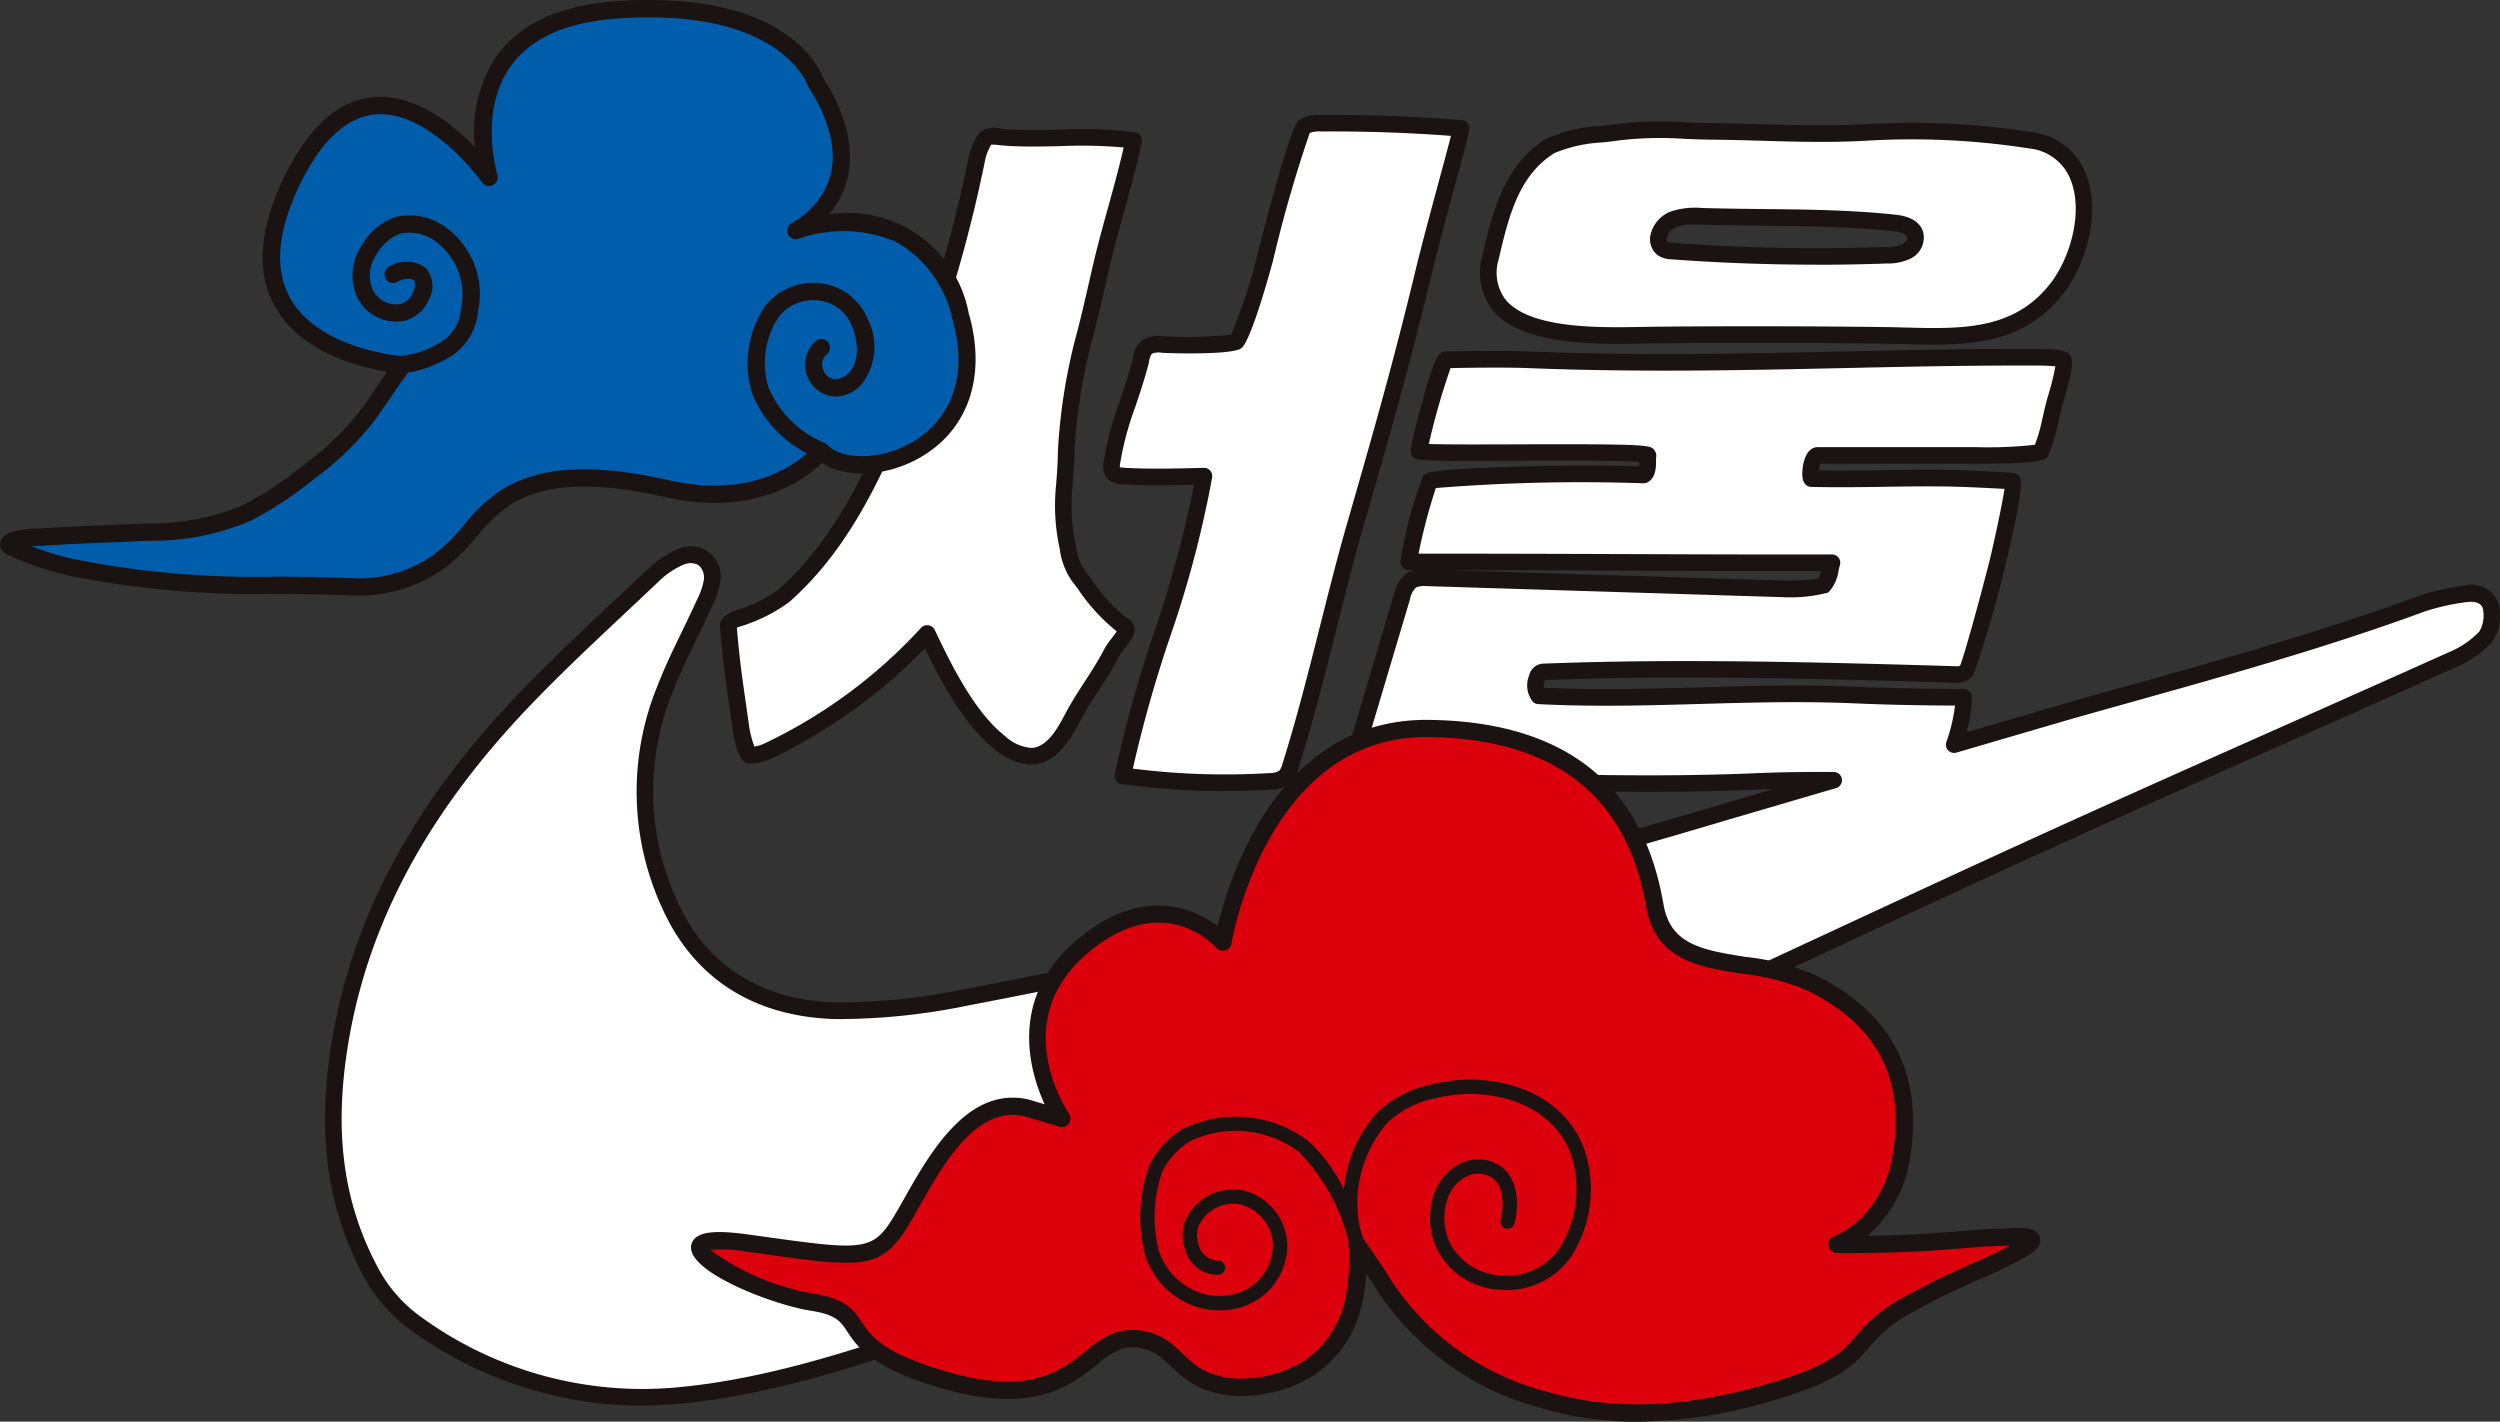 <svg id="NEM_7" xmlns="http://www.w3.org/2000/svg" width="151.818" height="86.333" viewBox="0 0 151.818 86.333">
  <rect x="0" y="0" width="151.818" height="86.333" fill="#333333" stroke="none"/>
  <path id="패스_20410" data-name="패스 20410" d="M790.058,77.615c-.141-.74-.888-.937-1.576-.831a13.851,13.851,0,0,0-2.667.6c-6.949,2.554-14.1,4.443-21.212,6.453-.3.086-3.409.995-7.153,2.092a9.357,9.357,0,0,0,.58-2.876c-2.508,0-4.575-.044-6.7-.136-6.526-.281-12.6.386-19.123.048-.33-.294-.177-1.435.264-1.452,8.191-.319,16.98-.088,25.207.161a.709.709,0,0,0,.544-.26c.163-.2,1.126-3.656,1.83-6.411a38.3,38.3,0,0,0,.968-5.059c-.216-.054-2.988-.169-3.211-.176-3.069-.091-5.958.079-9.017,0-.159,0-.037-1.408.366-1.408h9.668c1.6,0,3.822-.048,3.91-.268a17.254,17.254,0,0,0,.792-2.859c.074-.3.772-2.5.528-2.683a5.608,5.608,0,0,0-1.61-.152c-10.472-.04-19.856.592-30.853.152-1.778-.071-5.015,0-5.015,0-.4.308-1.677,5.434-1.628,5.543.11.244,13.953-.107,13.9.264-.044.308.062,1.008-.269,1.183-4-.2-12.767.1-12.985.379a27.744,27.744,0,0,0-1.263,4.9c8.211-.018,17.479.062,25.69.044-.176.66-.279,1.221-.528,1.408a10.888,10.888,0,0,1-2.43.18l-21.627-.672a1.242,1.242,0,0,0-1.52,1.156l-2.735,9.182a1.824,1.824,0,0,0-.005,1.08c.219.678.7.7,1.153.712l5.385.155c5.865.169,11.736.338,17.6.088,1.706-.073,3.247-.084,4.786-.077l-6.677,1.959a461.4,461.4,0,0,1-45.929,11.218,38.362,38.362,0,0,1-7.986.821c-4.491-.13-8.093-2.128-10.03-6.376a16.448,16.448,0,0,1-.307-13.171c.658-1.705,1.533-3.326,2.293-4.993A5.558,5.558,0,0,0,682,76.082a1.325,1.325,0,0,0-1.954-1.511,5.584,5.584,0,0,0-1.608,1.094c-2.706,2.57-5.482,5.077-8.046,7.784-5.357,5.654-9.38,12.04-10.837,19.884-.941,5.062-.765,9.876,1.685,14.506a9.148,9.148,0,0,0,2.941,3.35,23.465,23.465,0,0,0,15.714,4.288c6.266-.568,12.453-2.811,18.357-4.867a138.035,138.035,0,0,0,17.369-7.176c3.784-1.929,7.7-3.609,11.578-5.345,3.523-1.576,7.109-3.014,10.617-4.62,8.565-3.92,17.082-7.948,25.656-11.848,8.036-3.655,16.127-7.193,24.179-10.814a6,6,0,0,0,2.07-1.406,2.376,2.376,0,0,0,.337-1.785" transform="translate(-638.786 -40.711)" fill="#fff"/>
  <path id="패스_20411" data-name="패스 20411" d="M677.3,125.643a24.014,24.014,0,0,1-13.842-4.475,9.671,9.671,0,0,1-3.1-3.529c-2.267-4.287-2.819-9-1.734-14.833,1.333-7.17,4.92-13.758,10.967-20.139,1.95-2.059,4.05-4.029,6.081-5.935q.995-.932,1.984-1.868a6.066,6.066,0,0,1,1.758-1.191,1.823,1.823,0,0,1,2.651,2.044,5.106,5.106,0,0,1-.491,1.416l-.085.185c-.267.587-.553,1.176-.828,1.744-.508,1.048-1.033,2.131-1.454,3.223a15.942,15.942,0,0,0,.3,12.781c1.756,3.848,5.07,5.951,9.586,6.082a38.171,38.171,0,0,0,7.88-.814,461.134,461.134,0,0,0,45.879-11.206l3.193-.936q-.553.015-1.139.04c-5.878.251-11.85.079-17.626-.086l-5.392-.156a1.509,1.509,0,0,1-1.618-1.06,2.321,2.321,0,0,1,0-1.378L723,76.367a2.109,2.109,0,0,1,.8-1.284,1.485,1.485,0,0,1,.463-.185H723.9a.5.5,0,0,1-.5-.558,25.588,25.588,0,0,1,1.366-5.159c.161-.208.314-.4,5.456-.563,2.315-.072,5.488-.114,7.66-.022.01-.082.014-.184.016-.269-1.14-.094-4.736-.08-7.447-.071-6.208.024-6.21.022-6.393-.384-.07-.153-.13-.286.62-3.036.765-2.806,1-2.989,1.158-3.111a.508.508,0,0,1,.3-.106c.133,0,3.274-.07,5.046,0,6.739.269,12.988.132,19.032,0,3.813-.084,7.752-.164,11.8-.155,1.465,0,1.74.124,1.913.255.389.295.34.844-.267,2.937-.037.127-.065.223-.077.269-.1.414-.176.734-.237,1.007a10.525,10.525,0,0,1-.576,1.916c-.14.352-.234.585-4.377.585l-9.494,0a2.064,2.064,0,0,0-.09.41c1.327.021,2.64,0,3.915-.016,1.513-.021,3.076-.044,4.668,0,.029,0,3.012.115,3.318.191a.538.538,0,0,1,.32.239c.312.524-.91,5.385-.922,5.433a67.535,67.535,0,0,1-1.931,6.607,1.2,1.2,0,0,1-.947.442c-8.656-.262-17.087-.471-25.061-.165a1.107,1.107,0,0,0-.066.465c3.231.152,6.412.062,9.492-.025,3.018-.085,6.139-.175,9.326-.037,2.172.093,4.231.135,6.677.135a.5.5,0,0,1,.5.513,8.512,8.512,0,0,1-.326,2.12c4.019-1.177,6.014-1.76,6.258-1.829q1.635-.462,3.272-.919c5.918-1.655,12.037-3.367,17.9-5.522a14.156,14.156,0,0,1,2.764-.63,1.714,1.714,0,0,1,2.147,1.234h0a2.862,2.862,0,0,1-.451,2.208,6.33,6.33,0,0,1-2.244,1.535c-3.339,1.5-6.74,3.014-10.03,4.477-4.643,2.064-9.444,4.2-14.147,6.337-4.656,2.118-9.374,4.31-13.936,6.43-3.837,1.783-7.805,3.626-11.719,5.418-1.932.884-3.917,1.731-5.836,2.549-1.573.671-3.2,1.364-4.785,2.073q-1.091.488-2.184.972c-3.1,1.376-6.307,2.8-9.371,4.362a136.209,136.209,0,0,1-17.431,7.2l-.869.3c-5.7,1.989-11.588,4.045-17.609,4.59q-1.109.1-2.2.1m3.041-51.164a1.381,1.381,0,0,0-.533.12,5.057,5.057,0,0,0-1.459,1q-.99.94-1.988,1.872c-2.02,1.9-4.109,3.857-6.04,5.893-5.909,6.236-9.412,12.657-10.708,19.63-1.04,5.6-.521,10.1,1.635,14.178a8.679,8.679,0,0,0,2.782,3.172,22.86,22.86,0,0,0,15.382,4.2c5.9-.534,11.729-2.57,17.368-4.538l.87-.3a135.347,135.347,0,0,0,17.306-7.149c3.088-1.575,6.307-3,9.42-4.385q1.091-.485,2.181-.972c1.593-.713,3.224-1.408,4.8-2.08,1.913-.816,3.892-1.659,5.812-2.538,3.911-1.79,7.878-3.632,11.714-5.415,4.564-2.121,9.284-4.314,13.943-6.433,4.707-2.141,9.51-4.277,14.155-6.341,3.288-1.462,6.689-2.974,10.027-4.474a5.462,5.462,0,0,0,1.9-1.277,1.927,1.927,0,0,0,.223-1.36c-.1-.538-.855-.45-1-.428a13.382,13.382,0,0,0-2.57.579c-5.9,2.17-12.042,3.887-17.979,5.548q-1.636.457-3.27.919c-.34.095-4.242,1.238-7.148,2.09a.5.5,0,0,1-.619-.644,9.884,9.884,0,0,0,.524-2.212c-2.231-.006-4.16-.049-6.187-.136-3.15-.135-6.253-.047-9.254.039-3.194.091-6.5.184-9.873.01a.506.506,0,0,1-.309-.128,1.6,1.6,0,0,1-.232-1.629.911.911,0,0,1,.812-.7c8.039-.313,16.527-.1,25.242.16a.219.219,0,0,0,.116-.053c.2-.469,1.051-3.487,1.755-6.239.188-.735.782-3.437.937-4.479-.781-.049-2.414-.12-2.707-.128-1.57-.047-3.122-.024-4.623,0-1.424.021-2.9.042-4.392.006-.17,0-.566-.091-.557-.806.007-.6.212-1.608.937-1.608h9.668a25.752,25.752,0,0,0,3.518-.144,9.546,9.546,0,0,0,.453-1.571c.063-.28.137-.606.243-1.03.013-.052.044-.161.086-.306a15.7,15.7,0,0,0,.463-1.858,11.15,11.15,0,0,0-1.117-.046c-4.063-.017-8,.071-11.806.154-6.06.132-12.326.269-19.095,0-1.444-.057-3.9-.019-4.711,0a42.771,42.771,0,0,0-1.32,4.608c.97.037,3.268.029,5.34.022,8.032-.029,8.1.047,8.344.334a.538.538,0,0,1,.124.417,2.027,2.027,0,0,0-.009.236c0,.418-.013,1.051-.522,1.32a.505.505,0,0,1-.261.058,109.79,109.79,0,0,0-12.589.288,34.22,34.22,0,0,0-1.05,3.987c3.941-.005,8.169.01,12.263.023,4.3.016,8.737.033,12.842.023h0a.5.5,0,0,1,.486.633c-.029.108-.055.212-.081.313a2.363,2.363,0,0,1-.632,1.368,9.076,9.076,0,0,1-2.747.281l-21.627-.671a1.339,1.339,0,0,0-.653.078,1.3,1.3,0,0,0-.37.717l-2.735,9.183a1.318,1.318,0,0,0-.009.781c.1.317.214.35.689.363l5.385.155c5.766.165,11.721.337,17.562.088,1.867-.08,3.479-.084,4.81-.078a.5.5,0,0,1,.139.987l-6.678,1.958a461.84,461.84,0,0,1-45.979,11.23,38.941,38.941,0,0,1-8.093.83c-4.925-.144-8.547-2.449-10.473-6.671a16.916,16.916,0,0,1-.319-13.561c.435-1.131.97-2.233,1.486-3.3.274-.563.555-1.146.818-1.722l.088-.191a4.3,4.3,0,0,0,.408-1.134,1,1,0,0,0-.276-.959.728.728,0,0,0-.45-.138m46.075.417,20.232.629a15.489,15.489,0,0,0,2.134-.114,2.606,2.606,0,0,0,.157-.467c-3.924.006-8.126-.009-12.2-.022-3.425-.013-6.943-.025-10.308-.025Zm11.5-7.038v0" transform="translate(-638.349 -40.275)" fill="#1a1311"/>
  <path id="패스_20412" data-name="패스 20412" d="M704.573,73.316a6.475,6.475,0,0,0,.484,1.628,2.608,2.608,0,0,0,1.112-.235,31.22,31.22,0,0,0,9.709-7.155c1.047,2.2,2.48,5.109,4.4,6.612a3.055,3.055,0,0,0,1.991.838c1.132-.078,1.847-1.214,2.372-2.22.795-1.523,1.662-2.563,2.457-4.086.275-.528,1.254-1.4.7-1.628-.748-.308-2.009-2.079-2.729-3a3.945,3.945,0,0,1-.649-1.743c-.53-2.85-.147-3.089-.1-5.987a34.986,34.986,0,0,1,1.012-6.467c.364-1.314.7-2.859,1.1-4.575.586-2.54,1.447-5.133,1.979-7.685-2.5-.394-5.31,0-7.83-.189-.448-.034-.954-.145-1.144.044a3.175,3.175,0,0,0-.522,1.145A84.922,84.922,0,0,1,714.7,52.93c-1.926,4.6-3.807,9.032-7.536,12.337a9.607,9.607,0,0,1-2.6,1.32,1.772,1.772,0,0,0-.616.264c-.195.185-.155.216-.132.484.22,2.551.44,3.695.748,5.982" transform="translate(-659.582 -29.079)" fill="#fff"/>
  <path id="패스_20413" data-name="패스 20413" d="M721.717,75.074a3.694,3.694,0,0,1-2.186-.949c-1.755-1.375-3.1-3.81-4.218-6.117a32.326,32.326,0,0,1-9.366,6.72,3.108,3.108,0,0,1-1.326.282c-.671,0-.936-1.719-.983-2.064-.084-.625-.162-1.165-.234-1.671-.191-1.325-.355-2.469-.516-4.336l-.009-.091a.819.819,0,0,1,.3-.8,1.741,1.741,0,0,1,.711-.348l.1-.029a9.173,9.173,0,0,0,2.418-1.218c3.676-3.258,5.572-7.78,7.406-12.154a85.5,85.5,0,0,0,4.187-14.236,3.554,3.554,0,0,1,.658-1.39,1.483,1.483,0,0,1,1.269-.217c.09.01.181.02.269.027,1.05.08,2.188.055,3.288.03a26.27,26.27,0,0,1,4.582.164.5.5,0,0,1,.415.6c-.3,1.417-.7,2.861-1.082,4.257-.314,1.132-.638,2.3-.9,3.438l-.211.92c-.305,1.333-.594,2.591-.894,3.676a34.474,34.474,0,0,0-.994,6.341c-.017.961-.07,1.649-.114,2.2a11.347,11.347,0,0,0,.2,3.686,3.556,3.556,0,0,0,.551,1.526c.108.138.227.294.355.462a10.8,10.8,0,0,0,2.17,2.385.74.74,0,0,1,.452.493c.124.462-.215.9-.574,1.37a4.084,4.084,0,0,0-.327.463c-.408.783-.837,1.444-1.252,2.084s-.818,1.261-1.2,2c-.616,1.179-1.428,2.4-2.784,2.489-.05,0-.1.005-.149.005m-16.671-.832h0Zm10.4-7.629a.5.5,0,0,1,.455.287c.879,1.848,2.352,4.941,4.254,6.433a2.639,2.639,0,0,0,1.646.731c.86-.059,1.473-1.019,1.96-1.951.408-.783.837-1.444,1.252-2.084s.818-1.261,1.2-2a4.465,4.465,0,0,1,.422-.611c.093-.121.228-.3.314-.433a11.584,11.584,0,0,1-2.364-2.591c-.125-.165-.243-.318-.348-.454a4.4,4.4,0,0,1-.747-1.961,12.258,12.258,0,0,1-.216-3.949c.044-.567.094-1.209.111-2.139a35.12,35.12,0,0,1,1.029-6.592c.294-1.064.581-2.312.883-3.633l.212-.921c.267-1.156.593-2.338.911-3.481.333-1.206.677-2.447.952-3.665a29.594,29.594,0,0,0-3.873-.08c-1.125.025-2.287.051-3.388-.033-.1-.007-.2-.019-.3-.029a3.535,3.535,0,0,0-.477-.031,3.15,3.15,0,0,0-.357.857,86.326,86.326,0,0,1-4.242,14.4c-1.877,4.478-3.819,9.109-7.666,12.518a9.973,9.973,0,0,1-2.774,1.422l-.114.035a2.077,2.077,0,0,0-.3.107l.008.084c.159,1.838.313,2.915.509,4.278.073.509.152,1.052.236,1.68a7.11,7.11,0,0,0,.308,1.17,2,2,0,0,0,.577-.166,30.827,30.827,0,0,0,9.543-7.032.5.5,0,0,1,.378-.171m3.848-29.181h0Z" transform="translate(-659.147 -28.642)" fill="#1a1311"/>
  <path id="패스_20414" data-name="패스 20414" d="M747.352,57.089a.741.741,0,0,0,.548.2c1.336.108,3.633.052,4.973.014-.977,6.212-3.729,12.021-4.918,18.2a44.827,44.827,0,0,0,8.907.347,1.078,1.078,0,0,0,1.254-.907c1.532-4.861,2.574-9.911,3.985-14.809,1.5-5.191,2.772-9.634,4.127-15.281.673-2.8,2.341-8.657,2.253-8.664q-4.262-.343-8.542-.313a1.631,1.631,0,0,0-1.008.232,65.144,65.144,0,0,0-2.345,7.963,26.95,26.95,0,0,1-1.743,5.066,19.77,19.77,0,0,1-4.482.179,1.4,1.4,0,0,0-.954.156c-.294.22-.315.634-.41.989-.621,2.327-1.465,4.075-1.721,6.066a.75.75,0,0,0,.076.561" transform="translate(-679.762 -28.39)" fill="#fff"/>
  <path id="패스_20415" data-name="패스 20415" d="M753.713,76a45.361,45.361,0,0,1-6.264-.434.5.5,0,0,1-.425-.593,74.761,74.761,0,0,1,2.374-8.582,69.657,69.657,0,0,0,2.442-9c-1.24.031-3.217.064-4.417-.032a1.213,1.213,0,0,1-.9-.4h0a1.205,1.205,0,0,1-.178-.935,19.156,19.156,0,0,1,.975-3.691c.258-.769.524-1.562.759-2.441.018-.069.033-.14.049-.211a1.616,1.616,0,0,1,.545-1.05,1.855,1.855,0,0,1,1.295-.255,25.393,25.393,0,0,0,4.13-.1,35.416,35.416,0,0,0,1.566-4.758c.018-.077,1.934-7.787,2.526-8.247a2.079,2.079,0,0,1,1.313-.337c2.852-.016,5.741.086,8.586.314a.51.51,0,0,1,.373.213c.168.238.168.238-.795,3.8-.493,1.827-1.053,3.9-1.381,5.267-1.381,5.752-2.717,10.391-4.133,15.3-.607,2.1-1.155,4.277-1.685,6.379-.7,2.784-1.428,5.664-2.3,8.442a1.878,1.878,0,0,1-.43.813,1.858,1.858,0,0,1-1.274.445q-1.368.084-2.743.083m-5.6-1.36a44.361,44.361,0,0,0,8.277.272,1.1,1.1,0,0,0,.624-.152,1.126,1.126,0,0,0,.18-.4c.867-2.751,1.589-5.616,2.288-8.386.532-2.11,1.082-4.291,1.694-6.411,1.412-4.9,2.745-9.529,4.121-15.259.332-1.382.893-3.46,1.388-5.295.29-1.073.587-2.173.744-2.794-2.632-.2-5.294-.285-7.929-.267a1.567,1.567,0,0,0-.645.089,80.094,80.094,0,0,0-2.221,7.716c-.011.047-1.31,4.91-1.94,5.362-.594.424-4.5.3-4.813.272a1.121,1.121,0,0,0-.615.058.953.953,0,0,0-.164.456c-.019.087-.038.175-.061.259-.242.908-.514,1.718-.777,2.5a18.515,18.515,0,0,0-.931,3.5,1.487,1.487,0,0,0-.014.177,1.19,1.19,0,0,0,.18.024c1.372.111,3.857.043,4.918.013a.5.5,0,0,1,.511.581,65.928,65.928,0,0,1-2.577,9.748,78.889,78.889,0,0,0-2.24,7.942" transform="translate(-679.325 -27.954)" fill="#1a1311"/>
  <path id="패스_20416" data-name="패스 20416" d="M822.93,37.253a46.561,46.561,0,0,0-9.9-.482c-3.124.189-6.3-.029-9.45-.059a35.416,35.416,0,0,0-5.8.063c-1.026.162-3.087.243-4.022.827-2.323,1.45-3.006,4.073-3.614,6.75-1.2,5.311,6.655,4.758,9.916,4.73q7.024-.062,14.049.02c3.825.05,7.792.565,10.436-2.862,2.145-2.779,2.7-8.314-1.613-8.988M815.41,44a2.691,2.691,0,0,1-1.2.235,118.292,118.292,0,0,1-13.044-.245,1.094,1.094,0,0,1-.591-.161.742.742,0,0,1-.239-.689,1.487,1.487,0,0,1,1.033-1.118,4.365,4.365,0,0,1,1.586-.146c3.89.12,7.805-.012,11.675.4.519.055,1.143.2,1.3.7A.934.934,0,0,1,815.41,44" transform="translate(-699.621 -28.736)" fill="#fff"/>
  <path id="패스_20417" data-name="패스 20417" d="M816.606,49.227c-.578,0-1.158-.015-1.735-.03-.4-.011-.806-.021-1.207-.026-4.388-.058-8.98-.064-14.037-.02-.232,0-.487.007-.76.012-2.724.049-7.28.134-9.05-2.041a3.712,3.712,0,0,1-.6-3.315c.549-2.424,1.233-5.44,3.837-7.066a9,9,0,0,1,3.347-.79c.326-.036.623-.069.862-.107a22.248,22.248,0,0,1,4.28-.115c.536.02,1.072.04,1.6.045,1,.01,2.019.039,3,.067,2.112.059,4.3.121,6.412-.006a47.323,47.323,0,0,1,10.011.487,4.005,4.005,0,0,1,3.291,2.535c.939,2.355,0,5.5-1.357,7.257-2.106,2.729-4.975,3.114-7.9,3.114M806,48.114c2.656,0,5.2.017,7.681.049.405.005.813.016,1.219.027,3.4.089,6.6.171,8.812-2.692,1.205-1.561,1.99-4.333,1.219-6.269a3.009,3.009,0,0,0-2.511-1.913,46.28,46.28,0,0,0-9.795-.477c-2.159.131-4.367.069-6.5.008-.979-.028-1.992-.057-2.984-.066-.543-.005-1.1-.026-1.631-.046a21.505,21.505,0,0,0-4.085.1c-.252.04-.565.076-.908.114a8.694,8.694,0,0,0-2.926.643c-2.083,1.3-2.743,3.584-3.389,6.434a2.728,2.728,0,0,0,.4,2.457c1.461,1.795,5.71,1.718,8.25,1.67.277,0,.536-.01.771-.012,2.207-.02,4.326-.029,6.379-.029m3.482-3.739c-2.935,0-5.877-.108-8.79-.325a1.544,1.544,0,0,1-.859-.262,1.234,1.234,0,0,1-.433-1.156,1.981,1.981,0,0,1,1.366-1.526,4.832,4.832,0,0,1,1.768-.174c1.227.038,2.479.051,3.69.064,2.632.027,5.354.055,8.022.34.358.038,1.448.154,1.724,1.053A1.423,1.423,0,0,1,815.215,44a3.13,3.13,0,0,1-1.427.3q-2.147.078-4.31.078m-7.421-2.445a2.937,2.937,0,0,0-.962.126,1.008,1.008,0,0,0-.7.709.285.285,0,0,0,.045.221.911.911,0,0,0,.324.06,118.068,118.068,0,0,0,12.988.244,2.328,2.328,0,0,0,.981-.174c.182-.1.311-.305.272-.432-.052-.17-.361-.294-.868-.348-2.621-.28-5.318-.307-7.927-.334-1.216-.013-2.474-.026-3.711-.064-.147,0-.3-.009-.442-.009" transform="translate(-699.185 -28.3)" fill="#1a1311"/>
  <path id="패스_20418" data-name="패스 20418" d="M740.486,135.837c.121.178.055.709.058.909a10.637,10.637,0,0,1-.182,2.185,6.558,6.558,0,0,1-2.736,4.381,7.891,7.891,0,0,1-4.395,1.188,5.411,5.411,0,0,1-2.253-.546,11.953,11.953,0,0,1-2.013-1.635,3.282,3.282,0,0,0-2.841-.684c-2.223.635-3.363,4.548-10.685,2.427s-3.988-4.1-8.061-4.735-10.644-4.508-3.891-3.58,7.761,1.248,9.334-1.354,3.816-7.732,7.616-6.855l2.145.645s-4.1-6.021,1.321-10.519c5.01-4.157,8.459-.187,8.459-.187s2.09-13.106,12.49-12.98,12.974,6.322,13.731,10.737,5.859,2.93,9.477,4.694,6.355,4.791,5.532,10.33a6.757,6.757,0,0,1-3.94,5.572s2.44.021,4.76-.093,3.777-.314,5.031-.333c1.034-.016,3.36-.307.969.959s-2.5,1-6.356,3.078-2.132,3.338-7.506,5.063-10.277,2.067-14.695.767a16.64,16.64,0,0,1-9.683-6.911c-.528-.862-1.117-1.687-1.686-2.525" transform="translate(-658.083 -60.26)" fill="#dc000c"/>
  <path id="패스_20419" data-name="패스 20419" d="M781.5,134.947c-.17-.626-.959-.59-2.048-.541-.172.008-.335.016-.475.017-.66.011-1.378.069-2.21.138-.8.066-1.716.141-2.84.2-1,.049-2.036.073-2.879.085a7.788,7.788,0,0,0,2.606-4.962c.739-4.974-1.22-8.635-5.822-10.879a14.469,14.469,0,0,0-4.2-1.09c-2.827-.438-4.581-.827-4.991-3.22-1.253-7.315-6.045-11.075-14.242-11.173-9.1-.11-12.1,9.493-12.824,12.521-1.351-1.01-4.483-2.538-8.466.767-4.256,3.532-2.99,7.982-2.044,10.056l-.935-.281-.034-.009c-3.675-.849-5.993,3.246-7.525,5.955-.233.411-.451.8-.659,1.141-1.264,2.091-1.84,2.075-7.666,1.264l-1.147-.159c-1.729-.238-3.35-.319-3.5.688-.232,1.582,4.959,3.576,7.237,3.931,1.563.244,1.824.637,2.256,1.289.614.925,1.454,2.192,5.74,3.433,5.573,1.614,7.8-.158,9.424-1.451a4.924,4.924,0,0,1,1.552-.975,2.752,2.752,0,0,1,2.365.585c.207.169.4.353.611.548a6.53,6.53,0,0,0,1.5,1.148,5.9,5.9,0,0,0,2.472.6,8.394,8.394,0,0,0,4.693-1.268,7.059,7.059,0,0,0,2.974-4.727,10.842,10.842,0,0,0,.175-1.433c.231.343.457.69.67,1.038a17.14,17.14,0,0,0,9.984,7.141,20.475,20.475,0,0,0,5.823.817,30.065,30.065,0,0,0,9.18-1.588c3.251-1.044,4.048-1.962,4.894-2.934a8.278,8.278,0,0,1,2.7-2.167,44.023,44.023,0,0,1,4.017-1.966c.663-.286,1.29-.556,2.336-1.111.778-.412,1.463-.831,1.3-1.424m-4.052,1.57a44.937,44.937,0,0,0-4.1,2.006,9.284,9.284,0,0,0-3,2.4c-.779.9-1.451,1.669-4.422,2.623-5.463,1.755-10.169,2-14.385.764a16.1,16.1,0,0,1-9.384-6.681c-.4-.657-.842-1.3-1.267-1.915-.145-.21-.289-.419-.432-.63a.512.512,0,0,0-.048-.054q-.079-.274-.173-.559a7.384,7.384,0,0,1,1.669-6.514,5.849,5.849,0,0,1,2.808-1.444c3.422-.875,7.516.322,8.441,3.834a6.828,6.828,0,0,1-.819,5.25,3.884,3.884,0,0,1-3.509,1.66,3.679,3.679,0,0,1-3.154-1.981,3.521,3.521,0,0,1-.1-2.788,2.282,2.282,0,0,1,1.243-1.306,1.584,1.584,0,0,1,1.3.077c.795.4.885,1.644.632,2.632a.438.438,0,0,0,.848.217c.348-1.363.147-3.013-1.088-3.632a2.439,2.439,0,0,0-2-.112,3.173,3.173,0,0,0-1.744,1.8,4.418,4.418,0,0,0,.127,3.5,4.544,4.544,0,0,0,3.885,2.465c.1.006.2.009.3.009a4.732,4.732,0,0,0,3.987-2.064,7.631,7.631,0,0,0,.933-5.952c-1.064-4.037-5.666-5.436-9.5-4.459a6.684,6.684,0,0,0-3.215,1.678,7.968,7.968,0,0,0-2.047,4.7,9.393,9.393,0,0,0-2.2-2.98,7.313,7.313,0,0,0-7.59-.7,5.276,5.276,0,0,0-2.02,2.212,9.211,9.211,0,0,0-.281,5.377,4.871,4.871,0,0,0,2.431,2.918,4.66,4.66,0,0,0,2.118.51,4.3,4.3,0,0,0,2.007-.484,3.94,3.94,0,0,0,2.1-3.559,3.534,3.534,0,0,0-2.585-3.222,3.164,3.164,0,0,0-3.648,1.908,2.545,2.545,0,0,0,0,1.563,2.059,2.059,0,0,0,1.978,1.631.437.437,0,0,0,.077-.871,1.208,1.208,0,0,1-1.211-1,1.674,1.674,0,0,1-.02-1.03,2.3,2.3,0,0,1,2.621-1.355,2.633,2.633,0,0,1,1.915,2.408,3.093,3.093,0,0,1-1.637,2.749,3.648,3.648,0,0,1-3.317-.032,4.045,4.045,0,0,1-1.992-2.392,8.4,8.4,0,0,1,.233-4.751,4.468,4.468,0,0,1,1.69-1.842,6.434,6.434,0,0,1,6.572.629,11.712,11.712,0,0,1,2.919,5c.039.16.085.317.135.471a.517.517,0,0,0,.025.428,2.874,2.874,0,0,1,0,.441c0,.092-.007.171-.006.228a10.148,10.148,0,0,1-.173,2.077,6.009,6.009,0,0,1-2.5,4.034,7.378,7.378,0,0,1-4.1,1.108,4.84,4.84,0,0,1-2.034-.489,5.626,5.626,0,0,1-1.253-.977c-.212-.2-.43-.4-.665-.6a3.794,3.794,0,0,0-3.317-.782,5.731,5.731,0,0,0-1.918,1.164c-1.525,1.215-3.426,2.727-8.477,1.264-3.916-1.133-4.6-2.171-5.156-3-.488-.735-.949-1.43-2.969-1.745a14.9,14.9,0,0,1-6.232-2.644,8.085,8.085,0,0,1,2.188.1l1.145.159c5.836.813,7.051.982,8.71-1.761.212-.35.435-.746.674-1.167,1.459-2.578,3.457-6.108,6.358-5.452l2.128.64a.525.525,0,0,0,.585-.8c-.156-.23-3.773-5.674,1.222-9.819,4.539-3.765,7.6-.391,7.728-.246a.526.526,0,0,0,.915-.261c.02-.126,2.125-12.539,11.827-12.539h.138c7.616.091,12.063,3.557,13.219,10.3.559,3.26,3.256,3.677,5.866,4.081a13.7,13.7,0,0,1,3.9,1c4.2,2.049,5.917,5.249,5.243,9.781-.6,4.033-3.474,5.11-3.594,5.153a.525.525,0,0,0,.169,1.021c.026,0,2.482.02,4.791-.094,1.14-.056,2.061-.132,2.874-.2s1.515-.124,2.14-.134c.148,0,.322-.01.506-.018l.2-.009c-1.006.532-1.584.782-2.254,1.071" transform="translate(-657.628 -59.805)" fill="#1a1311"/>
  <path id="패스_20420" data-name="패스 20420" d="M622.441,55.6c-.366-.169-.239-.282.052-.4a6.379,6.379,0,0,1,1.89-.237c2.1-.149,4.2-.186,6.3-.3a14.727,14.727,0,0,0,6.044-1.182,22.126,22.126,0,0,0,3.655-2.419,17.722,17.722,0,0,0,3.707-3.587c.7-.981,1.342-2,2.064-2.96,0,0-11.7-.77-6.775-11.086s12.009-.308,12.009-.308-2.925-9.392,7.7-10.162,12.164,4.465,12.164,4.465,4.157,5.7-1.232,8.93c0,0,7.7-2.925,10.008,5.235s-6.313,10.469-8.468,8.16c0,0-2.925,3.695-9.238,2.309-3.1-.68-7.017-1.29-9.9.49-1.62,1-2.521,2.819-4.085,3.914a8.331,8.331,0,0,1-5.124,1.532c-5.735-.244-11.728.154-17.344-1.222a18.872,18.872,0,0,1-3.427-1.173" transform="translate(-621.69 -22.356)" fill="#005dab"/>
  <path id="패스_20421" data-name="패스 20421" d="M680.074,40.99a7.468,7.468,0,0,0-8.505-6.072,5.156,5.156,0,0,0,1.17-2.369c.553-2.727-1.151-5.355-1.474-5.822-.271-.753-2.395-5.49-12.674-4.748-3.446.25-5.9,1.411-7.289,3.45a8.336,8.336,0,0,0-1.23,5.408c-1.357-1.41-3.638-3.26-6.139-3.039-2.16.184-4.006,1.849-5.486,4.948-1.511,3.164-1.667,5.81-.463,7.867,1.592,2.719,5.094,3.591,6.764,3.859-.25.355-.492.711-.73,1.061-.269.4-.538.791-.814,1.181a17.394,17.394,0,0,1-3.6,3.477,21.824,21.824,0,0,1-3.566,2.364,14.322,14.322,0,0,1-5.838,1.127c-.832.044-1.666.076-2.5.109-1.248.048-2.539.1-3.81.189-.129.009-.267.014-.41.02a4.792,4.792,0,0,0-1.646.257c-.162.068-.591.249-.6.684,0,.288.173.516.531.681a19.2,19.2,0,0,0,3.522,1.206,57.033,57.033,0,0,0,12.836,1.133c1.519.019,3.09.039,4.61.1q.177.007.352.007a8.942,8.942,0,0,0,5.1-1.635,11.458,11.458,0,0,0,2.021-1.968,9.318,9.318,0,0,1,2.039-1.929c2.642-1.632,6.289-1.131,9.509-.424,5.359,1.177,8.394-1.129,9.394-2.1,1.379.945,3.878.852,5.913-.3,2.964-1.67,4.092-4.934,3.019-8.73m-3.534,7.816c-2,1.127-4.268.973-5.056.129-.006-.006-.014-.011-.02-.017a.5.5,0,0,0-.057-.049l-.027-.017a.457.457,0,0,0-.047-.029,6.344,6.344,0,0,1-3.449-3.41,5.143,5.143,0,0,1,.638-4.271A2.664,2.664,0,0,1,671,40.157a2.442,2.442,0,0,1,1.955,1.517c.178.434.693,1.921-.172,2.861a1.182,1.182,0,0,1-.806.4.821.821,0,0,1-.75-.584.806.806,0,0,1,.207-.93.525.525,0,0,0-.649-.826,1.937,1.937,0,0,0,1.174,3.391H672a2.22,2.22,0,0,0,1.553-.743,3.689,3.689,0,0,0,.37-3.971,3.515,3.515,0,0,0-2.777-2.157,3.706,3.706,0,0,0-3.445,1.367,6.148,6.148,0,0,0-.765,5.383,7.076,7.076,0,0,0,3.3,3.563c-1,.894-3.661,2.668-8.259,1.659-3.424-.751-7.325-1.274-10.286.556a10.256,10.256,0,0,0-2.279,2.134,10.493,10.493,0,0,1-1.831,1.8,7.794,7.794,0,0,1-4.8,1.438c-1.536-.066-3.115-.085-4.641-.1a56.29,56.29,0,0,1-12.6-1.1,19.367,19.367,0,0,1-2.39-.741c.125-.007.251-.012.373-.017.155-.006.3-.012.444-.021,1.254-.089,2.536-.139,3.776-.187.838-.032,1.676-.065,2.513-.109a15.1,15.1,0,0,0,6.251-1.237,22.691,22.691,0,0,0,3.743-2.474,18.3,18.3,0,0,0,3.813-3.7c.282-.4.554-.8.828-1.2.362-.533.737-1.08,1.125-1.605a7.012,7.012,0,0,0,2.3-.811,3.651,3.651,0,0,0,1.956-2.94,5.008,5.008,0,0,0-2.272-5.27,3.722,3.722,0,0,0-2.73-.431,3.775,3.775,0,0,0-2.052,1.707,3.28,3.28,0,0,0-.349,3.06,2.638,2.638,0,0,0,2.974,1.531,2.238,2.238,0,0,0,1.431-1.268,1.674,1.674,0,0,0-.176-1.921,1.975,1.975,0,0,0-2.263-.069.525.525,0,1,0,.552.894c.309-.191.817-.232.973-.079.13.129.075.475-.047.75a1.2,1.2,0,0,1-.742.678,1.574,1.574,0,0,1-1.736-.932,2.266,2.266,0,0,1,.267-2.075,2.791,2.791,0,0,1,1.428-1.258,2.711,2.711,0,0,1,1.949.325,4.023,4.023,0,0,1,1.755,4.2,2.617,2.617,0,0,1-1.409,2.167,5.47,5.47,0,0,1-2.266.729c-.013,0-.026,0-.039.005-.985-.109-5.03-.716-6.62-3.431-1.017-1.737-.847-4.053.5-6.883,1.307-2.737,2.864-4.2,4.625-4.354,3.308-.281,6.451,4.079,6.482,4.123a.525.525,0,0,0,.93-.459c-.011-.037-1.128-3.758.741-6.494,1.2-1.758,3.386-2.763,6.493-2.988,10-.725,11.608,4.045,11.622,4.09a.533.533,0,0,0,.079.161c.019.026,1.848,2.583,1.341,5.069a4.746,4.746,0,0,1-2.418,3.1.525.525,0,0,0,.456.942,8.212,8.212,0,0,1,5.884.187,7.075,7.075,0,0,1,3.432,4.7c1.345,4.754-1.316,6.849-2.523,7.53" transform="translate(-621.234 -21.9)" fill="#1a1311"/>
</svg>
